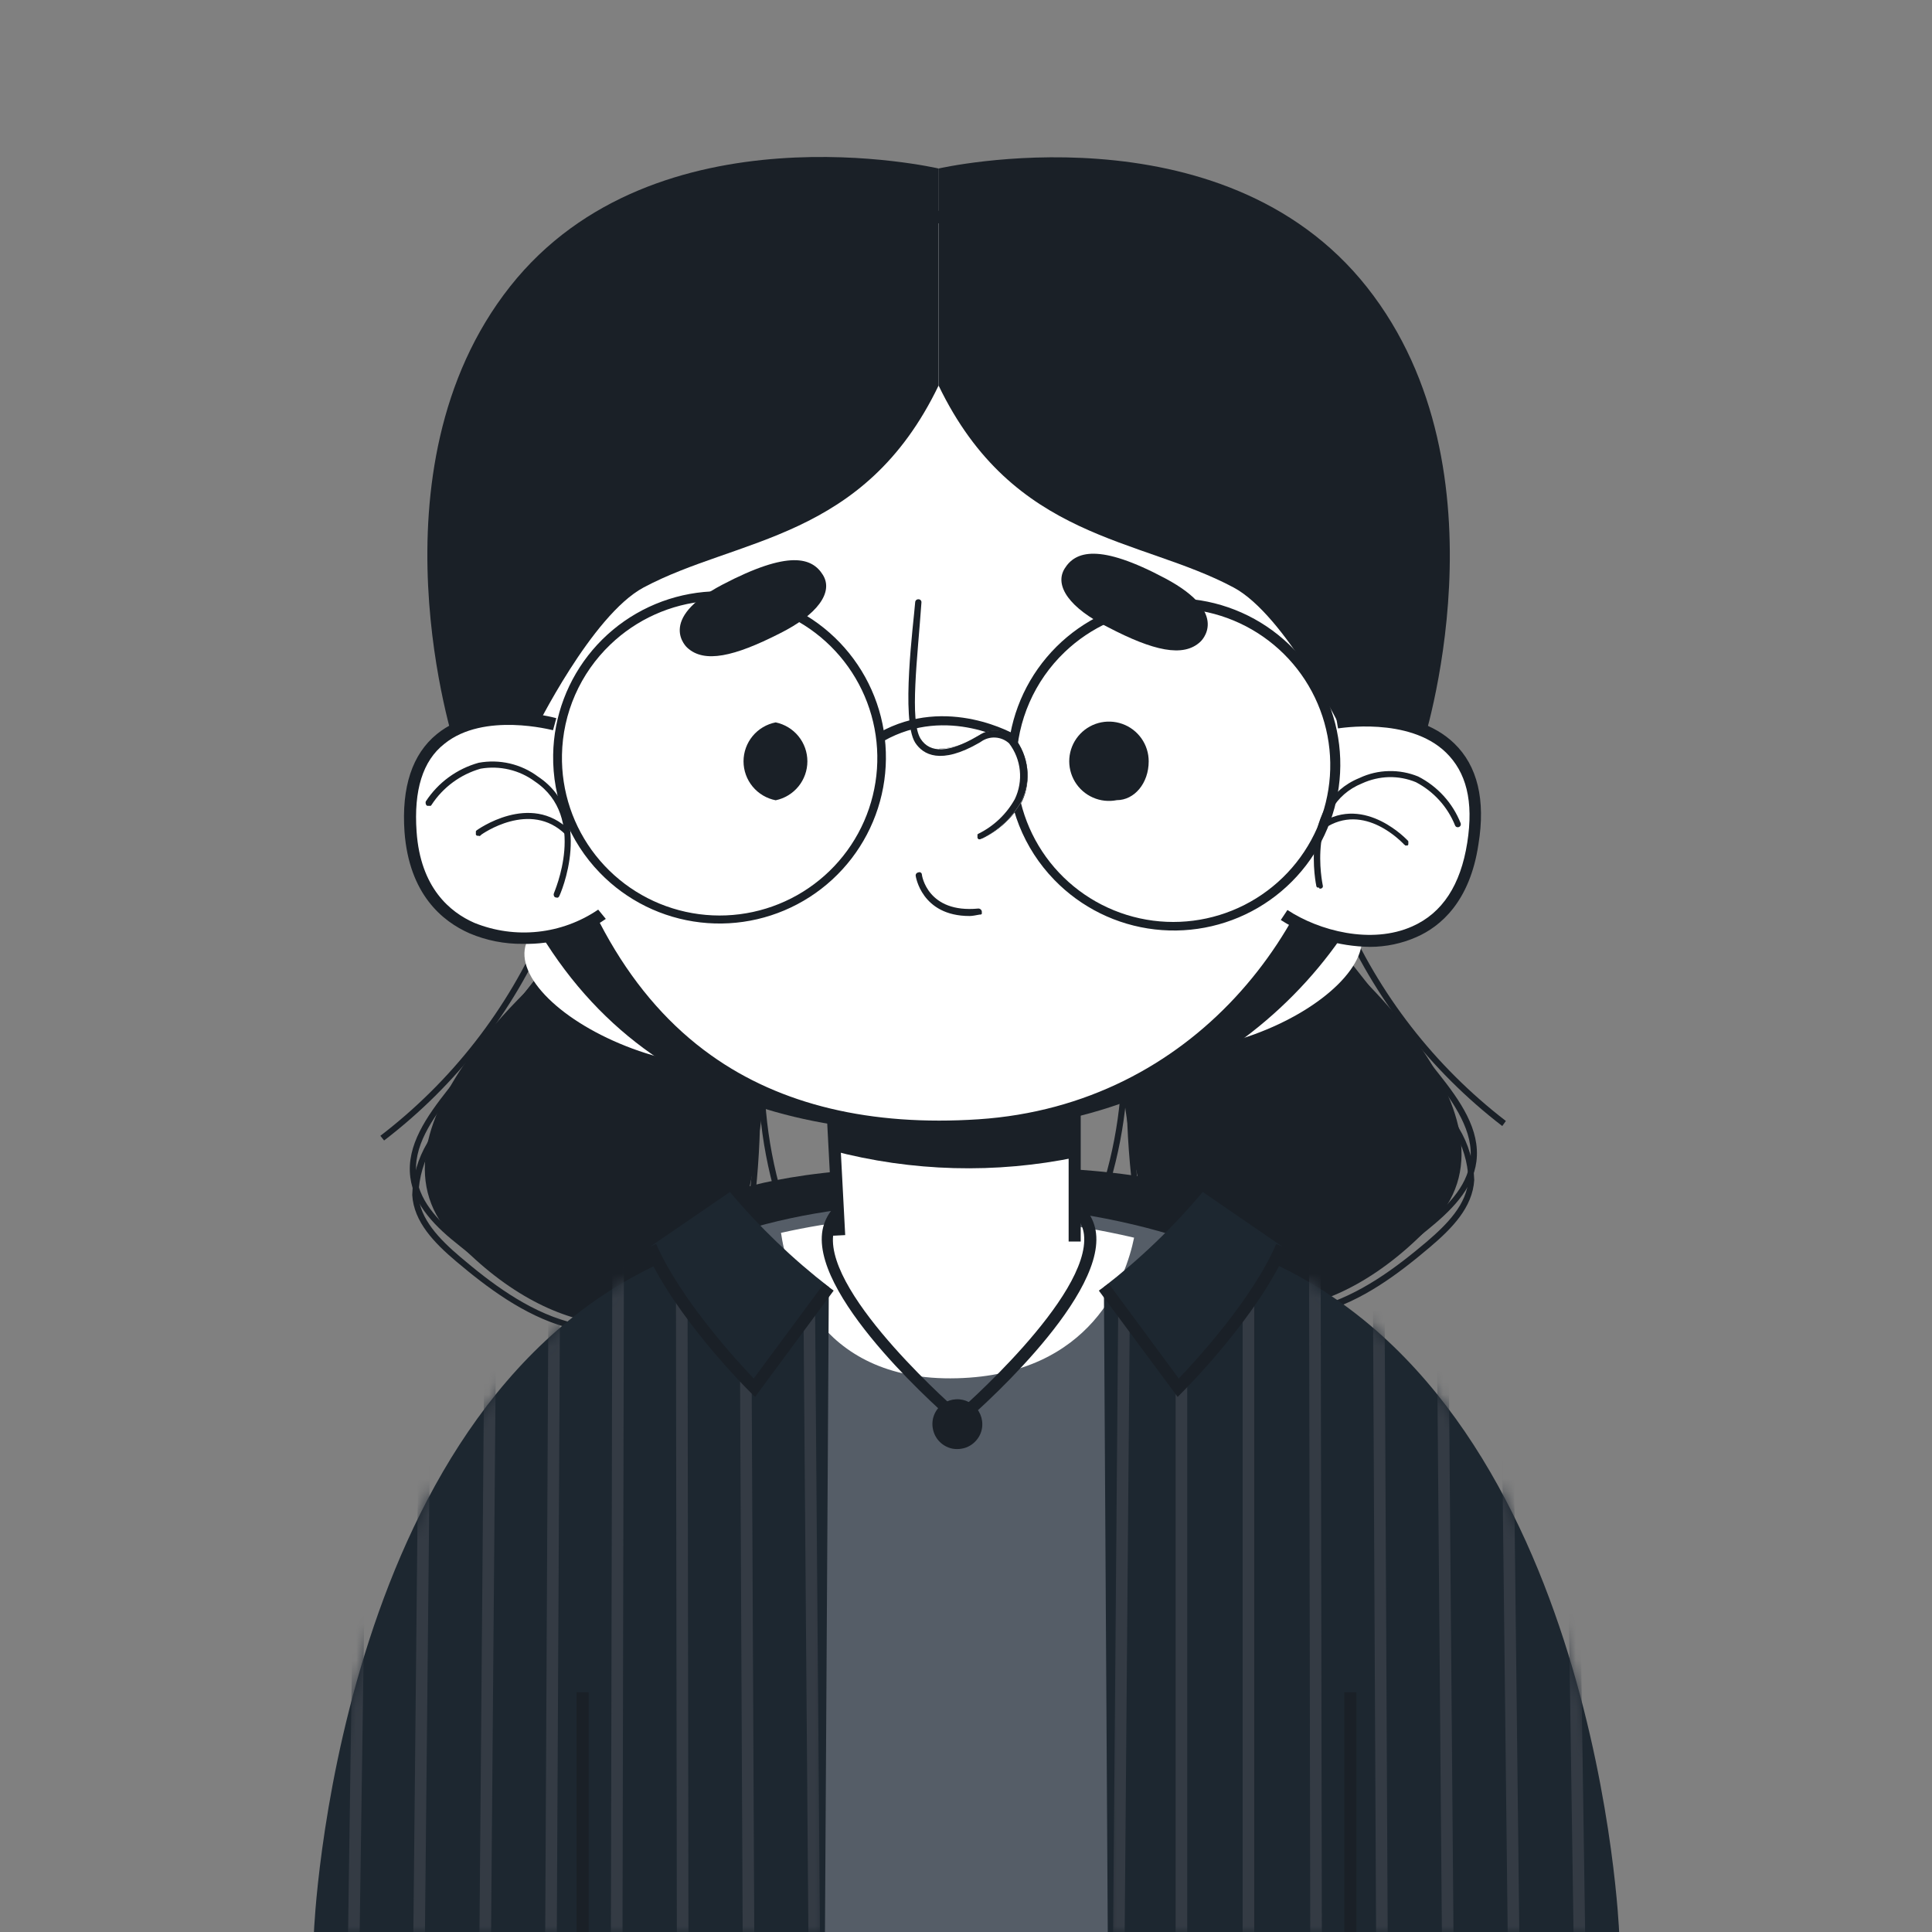 <svg width="160" height="160" viewBox="0 0 160 160" fill="none" xmlns="http://www.w3.org/2000/svg">
<rect x="0" y="0" width="160" height="160" fill="#808080" stroke="none"/>
<path d="M46.75 79.215C46.75 79.215 29.09 93.333 37.41 102.359C45.73 111.385 55.31 111.635 59.41 105.594C63.51 99.553 64 81.281 64 81.281L46.75 79.215Z" fill="#1A2027"/>
<path d="M31.81 94.451L31.5 94.062C37.414 89.531 42.063 83.559 45 76.718L45.46 76.918C42.489 83.833 37.789 89.87 31.81 94.451V94.451Z" fill="#1A2027"/>
<path d="M64.26 99.104C62.938 94.57 62.503 89.824 62.98 85.126L63.47 85.175C63.01 89.797 63.441 94.464 64.74 98.924L64.26 99.104Z" fill="#1A2027"/>
<path d="M51.55 109.328C50.765 109.331 49.982 109.261 49.21 109.118C44.84 108.31 41.14 105.674 38.09 103.198C36.09 101.63 34.29 99.863 33.98 97.496C33.64 94.85 35.35 92.444 37.12 90.198L44.79 80.513L45.17 80.802L37.5 90.497C35.79 92.664 34.14 94.98 34.5 97.486C34.79 99.673 36.56 101.37 38.43 102.878C41.43 105.314 45.07 107.87 49.34 108.699C53.02 109.388 58.06 108.41 60.42 104.705C61.427 102.861 62.005 100.813 62.11 98.715C62.711 92.953 62.58 87.139 61.72 81.411L62.2 81.341C63.061 87.103 63.189 92.951 62.58 98.745C62.478 100.918 61.88 103.039 60.83 104.945C58.78 108.05 55 109.328 51.55 109.328Z" fill="#1A2027"/>
<path d="M50.16 110.367C49.055 110.363 47.955 110.212 46.89 109.917C43.36 108.919 40.31 106.602 37.78 104.466C35.96 102.928 34.27 101.191 34.14 98.964C34.176 97.439 34.607 95.95 35.39 94.641C36.437 92.517 37.487 90.381 38.54 88.231C39.529 86.733 40.65 85.326 41.89 84.027C42.924 82.933 43.877 81.765 44.74 80.533L45.16 80.772C44.273 82.029 43.301 83.223 42.25 84.347C41.046 85.615 39.959 86.988 39 88.45C38 90.587 36.9 92.734 35.84 94.87C35.103 96.109 34.694 97.514 34.65 98.954C34.77 100.951 36.39 102.628 38.12 104.096C40.61 106.213 43.61 108.499 47.05 109.458C50.7 110.456 54.47 109.678 56.66 107.461L57.01 107.791C56.097 108.653 55.021 109.325 53.845 109.768C52.669 110.21 51.416 110.414 50.16 110.367Z" fill="#1A2027"/>
<path d="M64.74 85.844C63.74 88.55 58.23 89.01 52.38 86.843C46.53 84.676 42.6 80.852 43.58 78.126C44.56 75.4 50.09 74.961 55.94 77.128C61.79 79.294 65.72 83.159 64.74 85.844Z" fill="white"/>
<path d="M109.47 77.996C109.47 77.996 127.13 92.115 118.81 101.141C110.49 110.167 100.92 110.416 96.81 104.376C92.7 98.335 92.18 80.063 92.18 80.063L109.47 77.996Z" fill="#1A2027"/>
<path d="M124.41 93.253C118.444 88.665 113.758 82.624 110.8 75.71L111.26 75.52C114.191 82.342 118.821 88.302 124.71 92.834L124.41 93.253Z" fill="#1A2027"/>
<path d="M91.94 97.906L91.46 97.766C92.768 93.301 93.203 88.626 92.74 83.997L93.24 83.947C93.71 88.64 93.269 93.38 91.94 97.906V97.906Z" fill="#1A2027"/>
<path d="M104.65 108.11C101.22 108.11 97.41 106.832 95.43 103.657C94.38 101.743 93.781 99.616 93.68 97.436C93.07 91.646 93.201 85.801 94.07 80.043L94.55 80.113C93.68 85.837 93.549 91.649 94.16 97.406C94.26 99.504 94.834 101.553 95.84 103.397C98.17 107.132 103.22 108.1 106.92 107.391C111.18 106.602 114.83 104.006 117.83 101.57C119.71 100.052 121.48 98.355 121.76 96.178C122.08 93.722 120.44 91.406 118.76 89.189L111.09 79.504L111.47 79.205L119.13 88.9C120.91 91.136 122.61 93.543 122.27 96.188C121.97 98.535 120.12 100.312 118.17 101.89C115.11 104.366 111.4 107.002 107.04 107.81C106.254 107.985 105.454 108.085 104.65 108.11V108.11Z" fill="#1A2027"/>
<path d="M106.07 109.148C104.816 109.184 103.567 108.973 102.395 108.525C101.223 108.078 100.151 107.404 99.24 106.542L99.59 106.203C101.78 108.45 105.59 109.258 109.21 108.2C112.63 107.201 115.52 105.065 118.14 102.848C119.86 101.38 121.48 99.733 121.61 97.666C121.555 96.255 121.142 94.881 120.41 93.672C119.79 92.414 119.18 91.176 118.58 89.928L117.25 87.232C116.275 85.745 115.164 84.351 113.93 83.069C112.892 81.969 111.936 80.794 111.07 79.554L111.48 79.314C112.335 80.524 113.274 81.672 114.29 82.749C115.555 84.062 116.69 85.493 117.68 87.023L119.01 89.718C119.62 90.966 120.22 92.205 120.83 93.443C121.612 94.739 122.046 96.214 122.09 97.726C121.95 99.993 120.26 101.72 118.45 103.258C115.79 105.514 112.85 107.731 109.34 108.709C108.276 109.005 107.175 109.153 106.07 109.148Z" fill="#1A2027"/>
<path d="M91.49 84.616C92.49 87.322 98 87.791 103.83 85.675C109.66 83.558 113.62 79.684 112.64 76.958C111.66 74.232 106.12 73.783 100.28 75.9C94.44 78.016 90.5 81.92 91.49 84.616Z" fill="white"/>
<path d="M114.72 36.171C114.72 36.171 118.72 47.214 116.72 63.129C114.92 77.857 101.79 92.494 81.23 93.662C61.92 94.761 45.39 87.841 39.38 64.038C33.37 40.235 42.9 22.941 67.72 18.568C92.16 14.265 110.13 22.183 114.72 36.171Z" fill="#1A2027"/>
<path d="M60.52 98.715C60.52 98.715 67 96.168 80.47 96.827V105.594L66.41 109.728L60.52 98.715Z" fill="#1A2027"/>
<path d="M99.87 98.715C99.87 98.715 93.42 96.168 79.87 96.797V105.564L94 109.698L99.87 98.715Z" fill="#1A2027"/>
<path d="M27.85 160C27.85 158.892 25.48 99.663 77.72 99.663C137.1 99.663 129.5 160 129.5 160H27.85Z" fill="#555D67"/>
<path d="M79.26 114.141C90.46 113.841 93.26 105.744 93.92 102.499C88.598 101.257 83.146 100.654 77.68 100.701C73.308 100.67 68.946 101.139 64.68 102.099C65.1 105.065 67.46 114.47 79.26 114.141Z" fill="white"/>
<path d="M68.64 106.582L68.32 160H26C26 160 27.68 117.126 54.6 104.645L68.64 106.582Z" fill="#1D2730"/>
<mask id="mask0_111_1110" style="mask-type:alpha" maskUnits="userSpaceOnUse" x="26" y="104" width="43" height="56">
<path d="M68.64 106.582L68.32 160H26C26 160 27.68 117.126 54.6 104.645L68.64 106.582Z" fill="#383838"/>
</mask>
<g mask="url(#mask0_111_1110)">
<path d="M29.732 96.784L28.793 162.337L29.752 162.35L30.692 96.798L29.732 96.784Z" fill="#343B44"/>
<path d="M34.869 96.572L34.212 162.121L35.172 162.13L35.829 96.581L34.869 96.572Z" fill="#343B44"/>
<path d="M40.227 96.952L39.688 162.498L40.648 162.506L41.187 96.96L40.227 96.952Z" fill="#343B44"/>
<path d="M46.1 162.576L45.14 162.566L45.47 97.007L46.43 97.017L46.1 162.576Z" fill="#343B44"/>
<path d="M50.725 97.089L50.588 162.657L51.548 162.659L51.685 97.091L50.725 97.089Z" fill="#343B44"/>
<path d="M56.926 97.167L55.966 97.169L56.057 162.727L57.017 162.726L56.926 97.167Z" fill="#343B44"/>
<path d="M62.169 97.232L61.209 97.237L61.518 162.805L62.478 162.8L62.169 97.232Z" fill="#343B44"/>
<path d="M67.414 97.312L66.454 97.32L66.969 162.887L67.929 162.879L67.414 97.312Z" fill="#343B44"/>
</g>
<path d="M48.75 140.141H47.75V160H48.75V140.141Z" fill="#1A2027"/>
<path d="M68.35 88.92L68.88 95.32C75.512 97.078 82.463 97.266 89.18 95.869L89.29 86.713L68.35 88.92Z" fill="#1A2027"/>
<path d="M79 117.795C78.52 117.386 67.43 107.81 68.08 102.129C68.153 101.484 68.393 100.87 68.775 100.345C69.157 99.82 69.669 99.403 70.26 99.134L70.72 100.023C70.255 100.207 69.849 100.514 69.546 100.912C69.243 101.31 69.054 101.782 69 102.279C68.41 107.401 79.46 116.976 79.57 117.066L79 117.795Z" fill="#1A2027"/>
<path d="M79.85 117.795L79.2 117.036C79.31 116.946 90.36 107.371 89.77 102.239C89.715 101.761 89.535 101.306 89.247 100.92C88.959 100.534 88.573 100.232 88.13 100.042L88.6 99.154C89.191 99.422 89.702 99.839 90.082 100.365C90.463 100.89 90.7 101.505 90.77 102.149C91.42 107.811 80.32 117.416 79.85 117.795Z" fill="#1A2027"/>
<path d="M68.88 95.32L69.7 105.045C69.7 105.045 70.86 110.257 78.82 110.257C87.75 110.257 89.06 105.045 89.06 105.045L89.18 95.829C82.463 97.226 75.511 97.038 68.88 95.28V95.32Z" fill="white"/>
<path d="M81.35 117.945C81.354 118.354 81.232 118.755 81 119.093C80.771 119.431 80.448 119.695 80.07 119.852C79.692 120.001 79.28 120.042 78.88 119.972C78.479 119.892 78.11 119.694 77.822 119.405C77.533 119.115 77.338 118.746 77.26 118.344C77.178 117.945 77.216 117.53 77.371 117.153C77.526 116.776 77.79 116.454 78.13 116.228C78.442 116.02 78.804 115.9 79.178 115.882C79.553 115.863 79.925 115.947 80.255 116.123C80.586 116.299 80.862 116.562 81.055 116.883C81.248 117.204 81.35 117.571 81.35 117.945V117.945Z" fill="#1A2027"/>
<path d="M110 36.311C110.003 36.341 110.003 36.371 110 36.401C110 36.48 110.06 36.6 110.11 36.77C110.16 36.94 110.33 37.579 110.48 38.218C110.78 39.486 111.16 41.353 111.48 43.709C112.355 50.118 112.442 56.61 111.74 63.04C110.13 77.537 98.74 91.995 81 93.123C72.58 93.672 64.83 92.225 58.53 87.742C52.23 83.258 47.41 75.74 44.78 63.938C42.15 52.136 42.94 41.972 47.03 34.254C51.12 26.536 58.52 21.214 69.31 19.057C90.63 14.784 106.05 22.672 110 36.311Z" fill="white"/>
<path d="M77.81 93.772C70.08 93.772 63.53 91.895 58.31 88.181C51.5 83.328 46.78 75.201 44.31 64.038C41.68 52.196 42.47 41.822 46.61 34.024C50.89 25.937 58.5 20.715 69.22 18.568C89.65 14.464 106.22 21.564 110.5 36.171L110.03 36.351H110.54C110.54 36.431 110.6 36.55 110.65 36.72C110.74 37.05 110.87 37.549 111.02 38.188C111.3 39.366 111.7 41.283 112.02 43.729C112.895 50.178 112.979 56.71 112.27 63.179C110.7 77.447 99.47 92.524 81.07 93.712C80 93.732 78.89 93.772 77.81 93.772ZM80.35 18.418C76.675 18.435 73.011 18.813 69.41 19.547C59.01 21.633 51.63 26.656 47.47 34.524C43.47 42.102 42.69 52.246 45.27 63.858C47.7 74.772 52.27 82.689 58.9 87.402C64.64 91.496 72.1 93.283 81.04 92.694C98.89 91.506 109.78 76.858 111.31 63.02C112.009 56.633 111.925 50.185 111.06 43.819C110.72 41.403 110.32 39.526 110.06 38.368C109.91 37.749 109.79 37.259 109.7 36.94C109.7 36.78 109.62 36.67 109.59 36.59V36.451C106.22 25.038 95 18.418 80.35 18.418V18.418Z" fill="#1A2027"/>
<path d="M37.7 61.881L44.3 60.514C44.3 60.514 49 50.948 53.3 48.652C61.1 44.488 71.55 44.768 77.73 31.928V13.955C77.73 13.955 54.28 8.484 42.24 23.73C30.2 38.977 37.7 61.881 37.7 61.881Z" fill="#1A2027"/>
<path d="M117.76 61.881L111.16 60.514C111.16 60.514 106.46 50.948 102.16 48.652C94.37 44.488 83.92 44.768 77.73 31.928V13.955C77.73 13.955 101.18 8.554 113.22 23.8C125.26 39.047 117.76 61.881 117.76 61.881Z" fill="#1A2027"/>
<path d="M110.57 74.322H110.68C110.71 74.309 110.738 74.29 110.76 74.266C110.783 74.242 110.8 74.214 110.81 74.182C110.835 74.118 110.835 74.047 110.81 73.983C110.81 73.923 107.98 67.682 112.37 64.727C113.005 64.248 113.734 63.908 114.51 63.728C115.286 63.541 116.094 63.517 116.88 63.659C118.553 64.135 119.999 65.199 120.95 66.654C120.965 66.689 120.989 66.721 121.02 66.744C121.045 66.77 121.076 66.791 121.11 66.804H121.23H121.33C121.361 66.786 121.388 66.762 121.41 66.734C121.416 66.698 121.416 66.66 121.41 66.624C121.42 66.588 121.42 66.55 121.41 66.514V66.414C120.397 64.812 118.826 63.642 117 63.129C116.145 62.971 115.266 62.992 114.42 63.19C113.573 63.387 112.776 63.758 112.08 64.278C107.32 67.433 110.27 74.112 110.33 74.182C110.35 74.224 110.381 74.258 110.42 74.283C110.459 74.308 110.504 74.321 110.55 74.322H110.57Z" fill="#1A2027"/>
<path d="M117 69.21C117.04 69.219 117.081 69.219 117.12 69.21C117.158 69.195 117.19 69.166 117.21 69.13C117.216 69.1 117.216 69.07 117.21 69.04C117.22 69.008 117.22 68.973 117.21 68.941V68.841L117.14 68.761C117.14 68.761 112.7 65.526 109.44 68.761C109.417 68.788 109.397 68.819 109.38 68.851C109.375 68.884 109.375 68.917 109.38 68.951C109.376 68.984 109.376 69.017 109.38 69.05C109.393 69.084 109.414 69.115 109.44 69.14L109.52 69.19C109.553 69.198 109.587 69.198 109.62 69.19C109.656 69.199 109.694 69.199 109.73 69.19C109.763 69.179 109.791 69.158 109.81 69.13C112.75 66.195 116.81 69.13 116.81 69.13L116.87 69.2H116.96L117 69.21Z" fill="#1A2027"/>
<path d="M80.29 75.86C76.29 75.86 75.83 72.535 75.83 72.505C75.827 72.443 75.849 72.382 75.89 72.335C75.934 72.286 75.994 72.254 76.06 72.245C76.087 72.234 76.116 72.228 76.145 72.228C76.174 72.228 76.203 72.234 76.23 72.245C76.257 72.26 76.281 72.28 76.3 72.304C76.319 72.328 76.332 72.356 76.34 72.385C76.34 72.525 76.83 75.65 81.02 75.241C81.055 75.239 81.089 75.245 81.122 75.257C81.155 75.269 81.184 75.287 81.21 75.311C81.238 75.332 81.262 75.359 81.279 75.39C81.296 75.421 81.307 75.455 81.31 75.49C81.315 75.523 81.315 75.557 81.31 75.59C81.317 75.62 81.317 75.65 81.31 75.68L81.23 75.74H81.14C80.8 75.8 80.54 75.86 80.29 75.86Z" fill="#1A2027"/>
<path d="M56.91 53.634C56.91 53.634 54.3 51.318 59.82 48.422C65.34 45.527 67.26 46.176 68.15 47.613C69.04 49.051 67.7 50.908 64.54 52.476C60.84 54.353 58.33 54.962 56.91 53.634Z" fill="#1A2027"/>
<path d="M64.24 66.275C64.982 66.12 65.648 65.714 66.126 65.127C66.603 64.54 66.864 63.806 66.864 63.05C66.864 62.293 66.603 61.559 66.126 60.972C65.648 60.385 64.982 59.98 64.24 59.825C63.49 59.969 62.814 60.371 62.328 60.959C61.842 61.548 61.576 62.287 61.576 63.05C61.576 63.812 61.842 64.552 62.328 65.14C62.814 65.728 63.49 66.13 64.24 66.275V66.275Z" fill="#1A2027"/>
<path d="M95.13 63.05C95.13 64.857 93.95 66.265 92.49 66.265C91.824 66.398 91.134 66.324 90.513 66.05C89.891 65.777 89.37 65.318 89.02 64.737C88.671 64.157 88.509 63.482 88.558 62.806C88.608 62.13 88.865 61.486 89.296 60.962C89.726 60.438 90.308 60.059 90.962 59.878C91.617 59.698 92.311 59.723 92.95 59.952C93.589 60.181 94.141 60.601 94.532 61.156C94.922 61.71 95.131 62.372 95.13 63.05V63.05Z" fill="#1A2027"/>
<path d="M99.41 53.145C99.41 53.145 102 50.828 96.51 47.903C91.02 44.977 89.06 45.646 88.17 47.084C87.28 48.522 88.62 50.389 91.77 51.947C95.5 53.894 98 54.473 99.41 53.145Z" fill="#1A2027"/>
<path d="M68.64 106.582L62.47 114.93C62.47 114.93 56.25 108.749 53.88 103.218L60.45 98.715C62.893 101.62 65.638 104.257 68.64 106.582V106.582Z" fill="#1D2730"/>
<path d="M62.53 115.688L62.12 115.279C61.86 115.029 55.8 108.969 53.42 103.417L54.34 103.018C56.34 107.591 61.01 112.693 62.42 114.161L68.24 106.293L69.04 106.882L62.53 115.688Z" fill="#1A2027"/>
<path d="M91.42 106.582L91.74 160H134.09C134.09 160 132.4 117.126 105.49 104.645L91.42 106.582Z" fill="#1D2730"/>
<mask id="mask1_111_1110" style="mask-type:alpha" maskUnits="userSpaceOnUse" x="91" y="104" width="44" height="56">
<path d="M91.42 106.582L91.74 160H134.09C134.09 160 132.4 117.126 105.49 104.645L91.42 106.582Z" fill="#383838"/>
</mask>
<g mask="url(#mask1_111_1110)">
<path d="M130.347 96.789L129.387 96.803L130.348 162.355L131.308 162.341L130.347 96.789Z" fill="#343B44"/>
<path d="M125.103 96.858L124.143 96.868L124.887 162.413L125.847 162.402L125.103 96.858Z" fill="#343B44"/>
<path d="M119.853 96.939L118.893 96.946L119.431 162.493L120.391 162.485L119.853 96.939Z" fill="#343B44"/>
<path d="M114.613 97.025L113.653 97.03L113.974 162.588L114.934 162.583L114.613 97.025Z" fill="#343B44"/>
<path d="M109.359 97.086L108.399 97.088L108.514 162.656L109.474 162.655L109.359 97.086Z" fill="#343B44"/>
<path d="M102.91 96.897V162.456H103.87V96.897H102.91Z" fill="#343B44"/>
<path d="M97.36 96.708V162.276H98.32V96.708H97.36Z" fill="#343B44"/>
<path d="M92.697 97.326L92.158 162.893L93.118 162.901L93.657 97.334L92.697 97.326Z" fill="#343B44"/>
</g>
<path d="M112.33 140.141H111.33V160H112.33V140.141Z" fill="#1A2027"/>
<path d="M91.42 106.582L97.59 114.93C97.59 114.93 103.8 108.749 106.17 103.218L99.61 98.715C97.167 101.62 94.422 104.257 91.42 106.582V106.582Z" fill="#1D2730"/>
<path d="M97.53 115.688L91 106.882L91.81 106.293L97.62 114.161C99.03 112.683 103.73 107.591 105.69 103.018L106.61 103.417C104.23 108.969 98.18 115.029 97.93 115.279L97.53 115.688Z" fill="#1A2027"/>
<path d="M73 61.412C73.066 61.411 73.131 61.394 73.19 61.362C78.48 58.367 83.74 61.502 83.79 61.542C83.88 61.576 83.98 61.576 84.07 61.542C84.165 61.516 84.247 61.455 84.3 61.372C84.308 61.329 84.308 61.285 84.3 61.242C84.31 61.196 84.31 61.149 84.3 61.103C84.29 61.055 84.27 61.011 84.24 60.973C84.208 60.934 84.171 60.901 84.13 60.873C84.13 60.873 78.45 57.498 72.79 60.683C72.71 60.733 72.652 60.812 72.63 60.903C72.61 60.947 72.6 60.995 72.6 61.043C72.6 61.091 72.61 61.139 72.63 61.182C72.659 61.24 72.704 61.289 72.76 61.322C72.811 61.354 72.87 61.371 72.93 61.372L73 61.412Z" fill="#1A2027"/>
<path d="M45.93 59.954C45.93 59.954 33.12 56.39 34 68.871C34.72 79.314 45.93 78.855 49.86 75.68" fill="white"/>
<path d="M43.3 78.166C41.786 78.183 40.284 77.887 38.89 77.297C36.63 76.299 33.89 74.062 33.5 68.9C33.24 65.186 34.14 62.45 36.18 60.793C39.85 57.798 45.81 59.405 46.07 59.475L45.8 60.474C45.74 60.474 40.08 58.936 36.8 61.602C35 63.01 34.26 65.456 34.5 68.871C34.82 73.533 37.28 75.55 39.29 76.429C40.957 77.102 42.765 77.354 44.553 77.162C46.341 76.971 48.054 76.341 49.54 75.331L50.17 76.099C48.161 77.506 45.752 78.231 43.3 78.166V78.166Z" fill="#1A2027"/>
<path d="M46.07 74.322H46C45.97 74.309 45.942 74.29 45.92 74.266C45.898 74.242 45.88 74.214 45.87 74.182C45.845 74.118 45.845 74.047 45.87 73.983C45.87 73.923 48.69 67.682 44.31 64.727C43.67 64.252 42.941 63.913 42.165 63.73C41.39 63.546 40.585 63.522 39.8 63.659C38.13 64.137 36.688 65.2 35.74 66.654C35.722 66.685 35.699 66.712 35.67 66.734C35.641 66.742 35.61 66.742 35.58 66.734H35.47H35.38C35.35 66.717 35.324 66.694 35.303 66.666C35.283 66.639 35.268 66.608 35.26 66.574C35.24 66.509 35.24 66.439 35.26 66.374C36.28 64.808 37.838 63.669 39.64 63.169C40.495 63.011 41.374 63.032 42.221 63.229C43.067 63.427 43.864 63.797 44.56 64.318C49.32 67.473 46.37 74.152 46.31 74.222C46.291 74.27 46.256 74.309 46.21 74.332C46.165 74.347 46.116 74.347 46.07 74.332V74.322Z" fill="#1A2027"/>
<path d="M39.62 69.21C39.581 69.219 39.539 69.219 39.5 69.21C39.465 69.189 39.435 69.162 39.41 69.13C39.404 69.1 39.404 69.07 39.41 69.04C39.405 69.007 39.405 68.974 39.41 68.941C39.404 68.907 39.404 68.874 39.41 68.841C39.428 68.81 39.452 68.782 39.48 68.761C39.48 68.761 43.92 65.526 47.17 68.761C47.197 68.786 47.217 68.817 47.23 68.851C47.241 68.883 47.241 68.918 47.23 68.951C47.239 68.983 47.239 69.018 47.23 69.05C47.233 69.08 47.233 69.11 47.23 69.14L47.14 69.19C47.107 69.2 47.073 69.2 47.04 69.19C47.008 69.201 46.972 69.201 46.94 69.19C46.906 69.177 46.875 69.157 46.85 69.13C43.91 66.195 39.85 69.13 39.85 69.13C39.833 69.159 39.81 69.184 39.782 69.203C39.755 69.222 39.723 69.234 39.69 69.24L39.62 69.21Z" fill="#1A2027"/>
<path d="M84 61.142C83.605 60.784 83.102 60.566 82.57 60.523C82.041 60.487 81.514 60.624 81.07 60.913L80.92 61.003C79.995 61.623 78.913 61.97 77.8 62.001C77.806 62.18 77.833 62.358 77.88 62.53C79.058 62.461 80.196 62.082 81.18 61.432L81.32 61.342C81.665 61.101 82.081 60.984 82.501 61.012C82.921 61.039 83.319 61.208 83.63 61.492C84.126 62.145 84.434 62.921 84.518 63.736C84.603 64.552 84.462 65.374 84.11 66.115C83.418 67.344 82.373 68.339 81.11 68.97L81.02 69.03C81.016 69.06 81.016 69.09 81.02 69.12C81.014 69.153 81.014 69.187 81.02 69.22V69.32C81.041 69.363 81.072 69.4 81.11 69.43C81.156 69.443 81.204 69.443 81.25 69.43C81.286 69.44 81.324 69.44 81.36 69.43C82.753 68.762 83.905 67.681 84.66 66.335C85.042 65.493 85.182 64.562 85.066 63.645C84.949 62.728 84.58 61.862 84 61.142V61.142Z" fill="#1A2027"/>
<path d="M110.72 59.884C110.72 59.884 123.84 57.498 122 69.869C120.51 79.854 111 78.855 106.35 75.77" fill="white"/>
<path d="M113.46 78.416C110.836 78.38 108.276 77.608 106.07 76.189L106.62 75.361C109.22 77.078 113.56 78.236 116.96 76.719C119.46 75.61 120.96 73.284 121.51 69.799C122.06 66.314 121.41 63.938 119.75 62.321C116.67 59.325 110.87 60.324 110.81 60.324L110.64 59.325C110.89 59.325 117 58.237 120.44 61.572C122.35 63.419 123.04 66.225 122.44 69.909C121.73 74.702 119.27 76.738 117.32 77.597C116.104 78.135 114.79 78.414 113.46 78.416V78.416Z" fill="#1A2027"/>
<path d="M109.28 73.593H109.39C109.451 73.575 109.504 73.536 109.54 73.484C109.564 73.422 109.564 73.355 109.54 73.294C109.54 73.234 108.11 66.784 112.8 64.877C113.498 64.557 114.253 64.38 115.02 64.358C115.788 64.341 116.551 64.484 117.26 64.777C118.731 65.547 119.879 66.814 120.5 68.351C120.523 68.413 120.57 68.464 120.63 68.491C120.691 68.516 120.759 68.516 120.82 68.491C120.882 68.468 120.933 68.421 120.96 68.361C120.986 68.297 120.986 68.226 120.96 68.162C120.298 66.494 119.05 65.124 117.45 64.308C116.677 63.99 115.846 63.837 115.01 63.858C114.172 63.875 113.347 64.069 112.59 64.427C107.5 66.494 109.01 73.354 109.02 73.414C109.04 73.453 109.071 73.484 109.11 73.503C109.15 73.511 109.191 73.511 109.23 73.503L109.28 73.593Z" fill="#1A2027"/>
<path d="M116.36 70.019H116.47H116.57C116.595 69.997 116.616 69.969 116.63 69.939C116.635 69.909 116.635 69.879 116.63 69.849C116.641 69.817 116.641 69.782 116.63 69.749C116.633 69.719 116.633 69.689 116.63 69.659C116.63 69.659 113.08 65.755 109.37 68.172L109.3 68.242C109.294 68.275 109.294 68.308 109.3 68.341V68.441C109.296 68.471 109.296 68.501 109.3 68.531C109.34 68.582 109.396 68.618 109.46 68.631C109.522 68.651 109.588 68.651 109.65 68.631C113 66.335 116.19 69.869 116.22 69.869C116.254 69.921 116.303 69.963 116.36 69.989V70.019Z" fill="#1A2027"/>
<path d="M83.44 63.129C83.48 59.944 84.626 56.871 86.683 54.435C88.739 51.999 91.579 50.352 94.716 49.773C97.854 49.194 101.095 49.721 103.888 51.263C106.68 52.805 108.85 55.266 110.027 58.227C111.204 61.188 111.315 64.465 110.342 67.499C109.369 70.533 107.372 73.136 104.691 74.864C102.01 76.591 98.811 77.336 95.642 76.971C92.472 76.607 89.527 75.155 87.31 72.864C86.053 71.569 85.064 70.039 84.4 68.362C83.736 66.684 83.41 64.893 83.44 63.09V63.129ZM84.17 63.129C84.114 66.131 85.101 69.058 86.964 71.415C88.827 73.771 91.45 75.409 94.386 76.052C97.323 76.694 100.392 76.3 103.071 74.937C105.749 73.574 107.872 71.326 109.077 68.576C110.282 65.826 110.496 62.744 109.681 59.855C108.867 56.965 107.074 54.447 104.609 52.729C102.144 51.011 99.159 50.199 96.161 50.431C93.164 50.663 90.34 51.926 88.17 54.004C86.934 55.187 85.945 56.602 85.258 58.168C84.572 59.734 84.202 61.42 84.17 63.129V63.129Z" fill="#1A2027"/>
<path d="M84 61.142C83.605 60.784 83.102 60.566 82.57 60.523C82.041 60.487 81.514 60.624 81.07 60.913L80.92 61.003C79.995 61.623 78.913 61.97 77.8 62.001C77.806 62.18 77.833 62.358 77.88 62.53C78.78 64.817 81.07 68.96 81.06 68.97L80.97 69.03C80.966 69.06 80.966 69.09 80.97 69.12C80.964 69.153 80.964 69.187 80.97 69.22V69.32C80.991 69.363 81.022 69.4 81.06 69.43C81.106 69.443 81.154 69.443 81.2 69.43C81.236 69.44 81.274 69.44 81.31 69.43C82.703 68.762 83.855 67.681 84.61 66.335C84.999 65.497 85.147 64.569 85.04 63.652C84.932 62.736 84.572 61.867 84 61.142V61.142Z" fill="white"/>
<path d="M81.18 69.5C81.134 69.514 81.085 69.514 81.04 69.5C81.002 69.47 80.971 69.433 80.95 69.39C80.946 69.357 80.946 69.323 80.95 69.29C80.944 69.257 80.944 69.223 80.95 69.19C80.947 69.16 80.947 69.13 80.95 69.1L81.04 69.04C82.306 68.413 83.352 67.417 84.04 66.185C84.395 65.446 84.54 64.623 84.457 63.807C84.374 62.992 84.067 62.215 83.57 61.562C83.259 61.278 82.861 61.109 82.441 61.082C82.021 61.054 81.605 61.171 81.26 61.412L81.12 61.502C77.9 63.369 76.44 62.5 75.79 61.502C74.59 59.595 75.66 51.587 75.79 49.89C75.79 49.819 75.819 49.75 75.87 49.7C75.894 49.677 75.922 49.658 75.953 49.646C75.984 49.634 76.017 49.629 76.05 49.63C76.085 49.627 76.12 49.632 76.153 49.644C76.186 49.656 76.216 49.675 76.241 49.7C76.265 49.724 76.284 49.754 76.296 49.787C76.308 49.82 76.313 49.855 76.31 49.89C75.99 54.463 75.31 59.695 76.24 61.182C77.02 62.401 78.57 62.341 80.87 61.013L81.1 60.883C81.542 60.588 82.07 60.451 82.6 60.493C83.13 60.537 83.632 60.751 84.03 61.102C84.606 61.836 84.964 62.716 85.065 63.642C85.165 64.569 85.004 65.505 84.6 66.344C83.844 67.692 82.692 68.776 81.3 69.45C81.264 69.474 81.223 69.491 81.18 69.5V69.5Z" fill="#1A2027"/>
<path d="M45.81 62.51C45.859 59.327 47.013 56.259 49.075 53.829C51.136 51.4 53.978 49.76 57.115 49.188C60.252 48.617 63.491 49.149 66.279 50.695C69.067 52.241 71.231 54.704 72.403 57.665C73.576 60.627 73.683 63.902 72.707 66.933C71.732 69.965 69.733 72.564 67.052 74.289C64.372 76.014 61.175 76.757 58.007 76.391C54.839 76.026 51.896 74.575 49.68 72.285C48.423 70.99 47.434 69.46 46.77 67.783C46.105 66.106 45.779 64.314 45.81 62.51V62.51ZM46.54 62.51C46.478 65.528 47.465 68.473 49.335 70.844C51.204 73.215 53.839 74.866 56.791 75.514C59.743 76.163 62.828 75.769 65.522 74.4C68.215 73.031 70.35 70.772 71.562 68.007C72.773 65.243 72.987 62.144 72.167 59.239C71.347 56.335 69.543 53.805 67.063 52.08C64.583 50.355 61.581 49.542 58.568 49.78C55.555 50.018 52.718 51.292 50.54 53.385C49.304 54.568 48.315 55.983 47.628 57.549C46.942 59.115 46.572 60.801 46.54 62.51V62.51Z" fill="#1A2027"/>
<path d="M69.497 92.803L68.498 92.855L68.997 102.337L69.996 102.285L69.497 92.803Z" fill="#1A2027"/>
<path d="M89.5 92.334H88.5V102.818H89.5V92.334Z" fill="#1A2027"/>
</svg>

